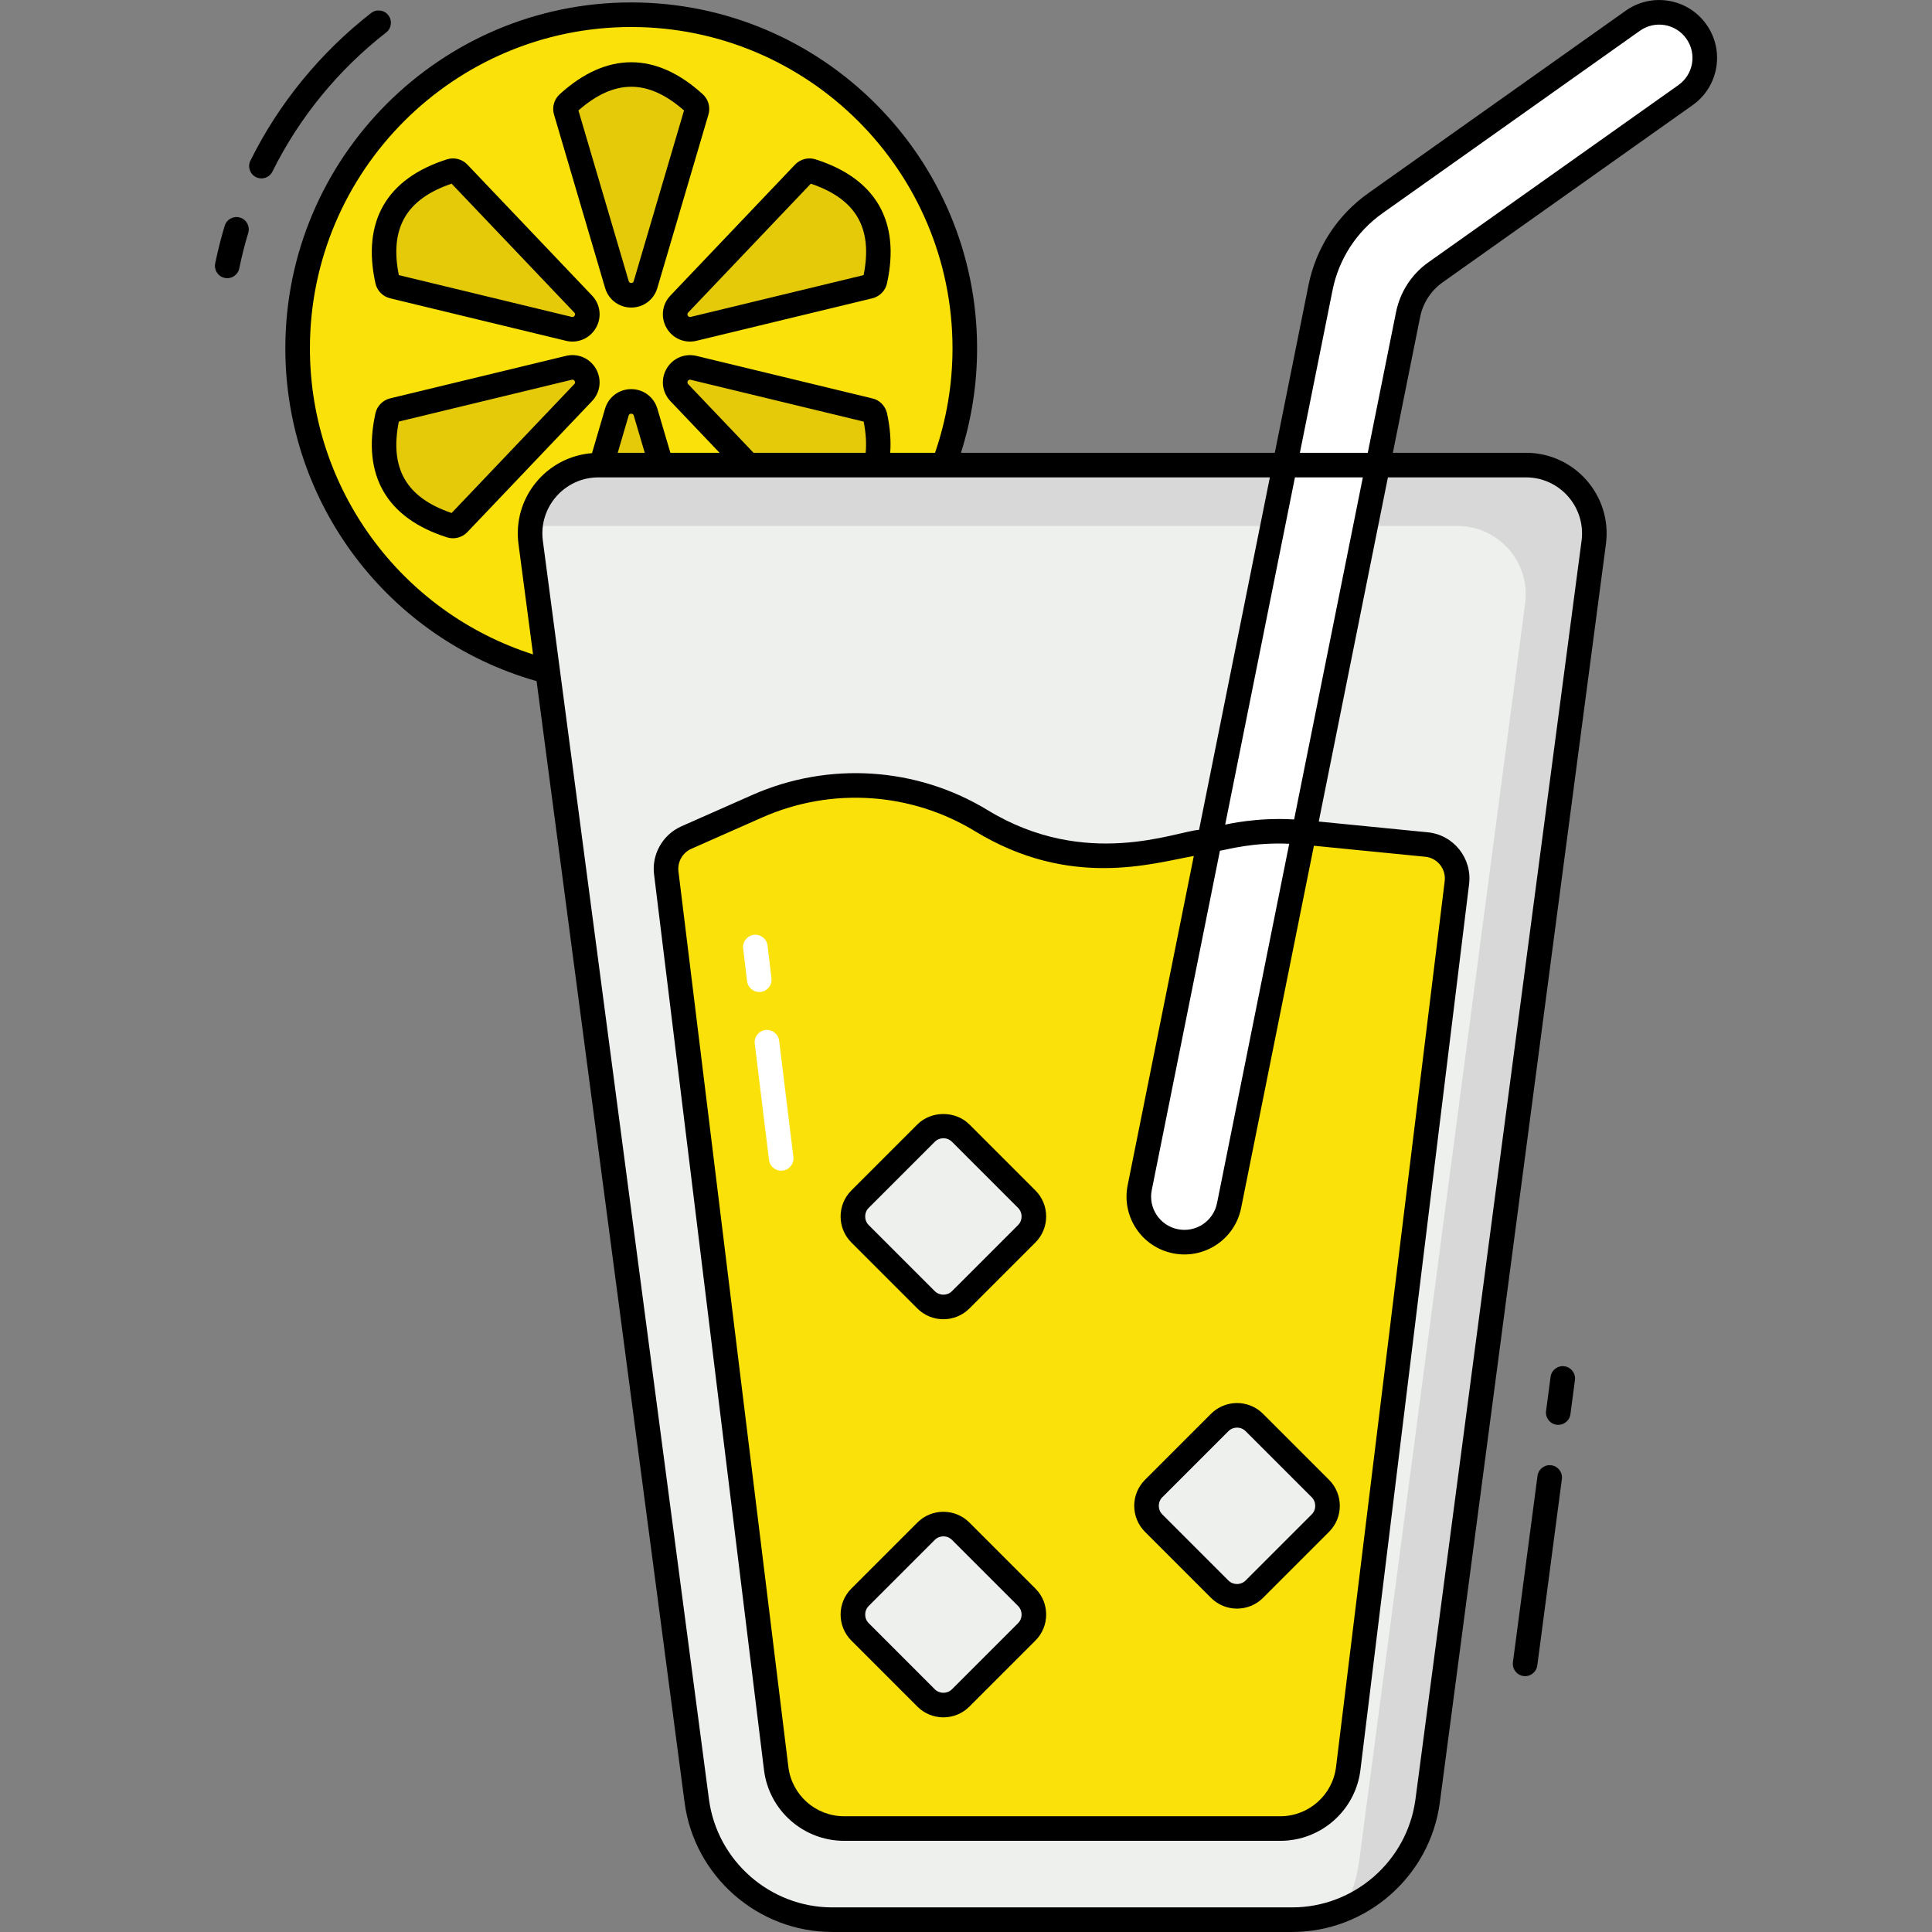 <svg enable-background="new 0 0 512 512" height="512" viewBox="0 0 512 512" width="512" xmlns="http://www.w3.org/2000/svg"><rect x="0" y="0" width="512" height="512" fill="#808080" stroke="none"/><g id="_x31_8_Lemonade"><g><g><ellipse cx="167.451" cy="92.315" fill="#f9e109" rx="88.415" ry="88.415" transform="matrix(.707 -.707 .707 .707 -16.232 145.444)"/><g fill="#e5ca0a"><path d="m150.669 27.406c11.188-10.214 22.376-10.214 33.564 0 .557.508.774 1.296.56 2.019-1.663 5.646-8.967 30.436-13.549 45.99-1.115 3.786-6.475 3.775-7.59-.011l-13.543-45.969c-.213-.722.001-1.52.558-2.029z"/><path d="m102.847 74.395c-3.252-14.796 2.342-24.486 16.782-29.067.719-.228 1.509-.022 2.029.524 4.058 4.263 21.875 22.983 33.054 34.729 2.721 2.859.032 7.495-3.804 6.568l-46.582-11.256c-.733-.178-1.318-.762-1.479-1.498z"/><path d="m119.629 139.304c-14.44-4.582-20.034-14.271-16.782-29.067.162-.736.735-1.318 1.468-1.495 5.721-1.382 30.842-7.453 46.603-11.261 3.836-.927 6.507 3.72 3.786 6.579l-33.039 34.713c-.52.545-1.318.759-2.036.531z"/><path d="m184.233 157.225c-11.188 10.214-22.376 10.214-33.564 0-.557-.508-.774-1.296-.56-2.019 1.663-5.646 8.967-30.436 13.549-45.991 1.115-3.786 6.475-3.775 7.59.011l13.543 45.969c.212.723-.001 1.521-.558 2.03z"/><path d="m232.055 110.236c3.252 14.796-2.342 24.486-16.782 29.067-.719.228-1.509.022-2.029-.524-4.058-4.263-21.875-22.983-33.054-34.729-2.721-2.859-.032-7.495 3.804-6.568l46.582 11.256c.732.178 1.317.762 1.479 1.498z"/><path d="m215.272 45.327c14.44 4.582 20.034 14.271 16.782 29.067-.162.736-.735 1.318-1.468 1.495-5.721 1.382-30.842 7.453-46.603 11.261-3.836.927-6.507-3.72-3.786-6.579l33.039-34.713c.52-.545 1.318-.759 2.036-.531z"/></g><path d="m422.529 143.743-44.017 333.502c-2.379 18.023-17.744 31.494-35.924 31.494h-121.843c-18.18 0-33.545-13.471-35.924-31.494l-44.017-333.502c-1.433-10.854 7.014-20.488 17.962-20.488h245.801c10.948-.001 19.394 9.634 17.962 20.488z" fill="#eef0ee"/><path d="m422.528 143.733-44.008 333.505c-1.772 13.366-10.683 24.231-22.564 28.947 2.137-3.882 3.596-8.181 4.221-12.793l44.007-333.505c1.433-10.865-7.009-20.505-17.952-20.505h-245.464c.964-8.937 8.546-16.128 18.004-16.128h245.804c10.943 0 19.385 9.64 17.952 20.479z" opacity=".1"/><path d="m223.853 484.582h115.629c9.153 0 16.869-6.827 17.983-15.912l28.788-234.687c.664-5.073-2.989-9.693-8.093-10.176l-32.703-3.231c-6.311-.634-12.682-.302-18.903.936l-20.322 4.076c-4.167.845-8.395 1.268-12.622 1.268-11.686 0-23.251-3.201-33.367-9.361-17.937-10.931-40.101-12.35-59.336-3.865l-18.842 8.334c-3.684 1.631-5.858 5.496-5.315 9.482l29.119 237.225c1.116 9.085 8.831 15.911 17.984 15.911z" fill="#f9e109"/><path d="m311.667 328.95c-6.539-1.314-10.775-7.681-9.462-14.22l47.909-238.465c1.82-9.059 7.032-17.081 14.571-22.424l68.202-48.345c5.442-3.858 12.981-2.573 16.838 2.869 3.857 5.442 2.573 12.98-2.869 16.838l-66.245 46.958c-3.769 2.672-6.375 6.683-7.285 11.212l-47.439 236.115c-1.313 6.54-7.68 10.776-14.22 9.462z" fill="#fff"/><path d="m254.766 405.795 17.496 17.496c2.535 2.535 2.535 6.644 0 9.179l-17.496 17.496c-2.535 2.535-6.644 2.535-9.179 0l-17.496-17.496c-2.535-2.535-2.535-6.644 0-9.179l17.496-17.496c2.535-2.534 6.645-2.534 9.179 0z" fill="#eef0ee"/><path d="m332.58 376.979 17.496 17.496c2.535 2.535 2.535 6.644 0 9.179l-17.496 17.496c-2.535 2.535-6.644 2.535-9.179 0l-17.496-17.496c-2.535-2.535-2.535-6.644 0-9.179l17.496-17.496c2.535-2.535 6.645-2.535 9.179 0z" fill="#eef0ee"/><path d="m254.766 300.293 17.496 17.496c2.535 2.535 2.535 6.644 0 9.179l-17.496 17.496c-2.535 2.535-6.644 2.535-9.179 0l-17.496-17.496c-2.535-2.535-2.535-6.644 0-9.179l17.496-17.496c2.535-2.534 6.645-2.534 9.179 0z" fill="#eef0ee"/><g><path d="m203.793 307.39-3.778-30.797c-.219-1.785 1.051-3.41 2.837-3.628 1.777-.211 3.41 1.051 3.628 2.837l3.779 30.797c.219 1.785-1.051 3.41-2.837 3.628-1.764.218-3.408-1.034-3.629-2.837z" fill="#fff"/></g><g><path d="m197.982 260.016-1.042-8.651c-.215-1.786 1.058-3.408 2.845-3.623 1.777-.22 3.407 1.058 3.623 2.845l1.042 8.651c.215 1.786-1.058 3.408-2.845 3.623-1.837.212-3.413-1.101-3.623-2.845z" fill="#fff"/></g></g><g><path d="m63.614 57.655c-1.717-.519-3.539.452-4.063 2.172-.964 3.177-1.812 6.535-2.524 9.979-.361 1.762.771 3.485 2.532 3.847 1.801.368 3.493-.803 3.85-2.532.669-3.251 1.468-6.415 2.377-9.404.52-1.721-.452-3.539-2.172-4.062z"/><path d="m102.343 8.6c1.42-1.104 1.674-3.15.57-4.57-1.099-1.419-3.145-1.677-4.57-.572-13.424 10.44-24.483 23.965-31.979 39.116-.799 1.612-.137 3.565 1.473 4.362 1.626.804 3.572.128 4.364-1.475 7.064-14.274 17.486-27.02 30.142-36.861z"/><path d="m160.359 76.322c.913 3.099 3.697 5.183 6.926 5.183 3.224 0 6.002-2.079 6.913-5.172l13.547-45.987c.565-1.908-.018-4.007-1.486-5.348-12.417-11.337-25.539-11.332-37.955 0v.001c-1.468 1.34-2.051 3.443-1.486 5.355zm20.913-47.047-13.323 45.219c-.041.136-.145.497-.664.497-.527 0-.636-.37-.677-.509l-13.318-45.207c9.527-8.368 18.45-8.379 27.982 0z"/><path d="m103.389 79.055 46.581 11.257c3.117.755 6.326-.592 7.951-3.407 1.613-2.791 1.204-6.236-1.02-8.572l-33.06-34.734c-1.371-1.435-3.476-1.976-5.369-1.378-16.022 5.085-22.584 16.451-18.976 32.872.425 1.938 1.952 3.494 3.893 3.962zm16.295-30.378 32.5 34.146c.097.102.356.375.097.824-.262.457-.644.365-.779.333l-45.808-11.07c-2.488-12.44 1.975-20.169 13.99-24.233z"/><path d="m157.916 97.712c-1.613-2.791-4.799-4.163-7.934-3.399l-46.601 11.26c-1.939.468-3.466 2.025-3.885 3.962-3.608 16.421 2.954 27.787 18.976 32.872l.003.001c1.878.596 4 .06 5.379-1.393l33.04-34.713c2.229-2.341 2.638-5.793 1.022-8.59zm-5.74 4.099-32.493 34.138c-12.015-4.063-16.478-11.792-13.989-24.232l45.82-11.073c.142-.031.506-.121.761.327.265.457 0 .736-.099.84z"/><path d="m176.644 86.912c1.616 2.801 4.811 4.159 7.936 3.402l46.599-11.26c1.939-.468 3.466-2.025 3.885-3.962 3.608-16.421-2.954-27.787-18.976-32.872l-.003-.001c-1.896-.599-3.997-.052-5.379 1.393l-33.037 34.711c-2.229 2.341-2.641 5.793-1.025 8.589zm5.742-4.097 32.49-34.138c12.015 4.063 16.478 11.792 13.989 24.232l-45.818 11.073c-.132.032-.501.127-.763-.327-.264-.455.003-.734.102-.84z"/><path d="m414.577 362.074c-1.784-.243-3.422 1.017-3.656 2.801l-1.198 9.042c-.237 1.782 1.018 3.42 2.801 3.656 1.779.234 3.42-1.012 3.656-2.801l1.198-9.042c.237-1.782-1.017-3.419-2.801-3.656z"/><path d="m411.109 388.311c-1.753-.237-3.417 1.019-3.654 2.803l-6.514 49.4c-.234 1.784 1.02 3.42 2.804 3.655 1.756.235 3.416-.999 3.654-2.803l6.514-49.4c.234-1.783-1.02-3.419-2.804-3.655z"/><path d="m452.212 6.48c-4.902-6.917-14.462-8.545-21.378-3.644l-68.202 48.344c-8.249 5.847-13.888 14.526-15.88 24.441l-8.915 44.374h-83.175c2.833-8.948 4.276-18.239 4.276-27.691 0-50.542-41.118-91.661-91.661-91.661s-91.661 41.119-91.661 91.661c0 41.095 27.275 77.04 66.586 88.203l39.22 297.162c2.583 19.568 19.414 34.325 39.151 34.325h121.843c19.737 0 36.571-14.757 39.154-34.325l44.016-333.503c1.689-12.78-8.264-24.171-21.19-24.171h-35.276l7.229-35.982c.751-3.731 2.873-6.997 5.974-9.197l66.245-46.958c6.912-4.897 8.548-14.462 3.644-21.378zm-370.082 85.824c0-46.95 38.197-85.147 85.147-85.147s85.147 38.197 85.147 85.147c0 9.478-1.57 18.779-4.63 27.691h-11.877c.235-3.219-.028-6.728-.864-10.549-.481-1.947-2.036-3.472-3.878-3.866l-46.575-11.254c-3.127-.768-6.32.588-7.941 3.373-1.626 2.791-1.226 6.244 1.003 8.604l6.692 7.028c2.069 2.174 4.207 4.421 6.344 6.664h-13.04l-3.454-11.706c-.916-3.09-3.7-5.165-6.926-5.165s-6.01 2.075-6.931 5.178l-3.454 11.785c-12.235.98-21.088 11.966-19.487 24.079l3.861 29.258c-35.052-11.22-59.137-43.897-59.137-81.12zm117.569 27.691c-3.498-3.664-7.162-7.511-10.628-11.155l-6.684-7.021c-.092-.095-.364-.385-.099-.843.262-.449.631-.357.771-.321l45.82 11.07c.596 3.025.771 5.791.534 8.271h-29.714zm-28.834 0h-7.159l2.889-9.856c.041-.137.15-.501.682-.501s.641.364.679.497zm233.532 6.514c8.981 0 15.906 7.912 14.732 16.805l-44.016 333.503c-2.158 16.34-16.213 28.663-32.696 28.663h-121.844c-16.48 0-30.536-12.323-32.694-28.663l-44.016-333.503c-1.175-8.905 5.763-16.805 14.732-16.805h177.933l-18.767 93.409c-6.061.379-29.953 10.651-55.994-5.205-18.811-11.468-42.118-12.987-62.349-4.062l-18.842 8.334c-4.987 2.207-7.956 7.511-7.229 12.857l29.119 237.225c1.315 10.701 10.435 18.77 21.216 18.77h115.63c10.781 0 19.9-8.071 21.213-18.773l28.785-234.661c.904-6.911-4.073-13.183-11-13.839l-28.825-2.848 18.325-91.208h36.587zm-105.554 187.576c-1.669 8.309 3.698 16.384 12.012 18.055 8.275 1.665 16.38-3.673 18.055-12.014l19.286-95.992 29.488 2.913c3.176.299 5.604 3.165 5.165 6.535l-28.787 234.688c-.913 7.441-7.254 13.053-14.75 13.053h-115.63c-7.496 0-13.837-5.611-14.753-13.05l-29.124-237.267c-.344-2.53 1.058-5.024 3.407-6.065l18.839-8.333c18.423-8.127 39.471-6.607 56.326 3.668 25.264 15.381 47.033 8.504 57.992 6.565zm24.451-88.633c2.15-.329 8.65-2.28 18.364-1.845l-19.134 95.237c-.961 4.797-5.626 7.87-10.386 6.909-4.778-.96-7.872-5.604-6.908-10.385zm19.659-8.286c-10.015-.604-17.779 1.297-18.267 1.364l18.487-92.021h17.994zm101.849-194.623-66.245 46.959c-4.463 3.164-7.516 7.861-8.595 13.227l-7.487 37.266h-17.994l8.657-43.091c1.661-8.278 6.371-15.526 13.259-20.408l68.201-48.344c3.959-2.807 9.466-1.901 12.3 2.095 2.809 3.962 1.896 9.465-2.096 12.296z"/><path d="m256.898 403.49c-3.804-3.803-9.984-3.8-13.783 0l-17.496 17.497c-3.801 3.8-3.801 9.983 0 13.783l17.496 17.497c3.807 3.807 9.989 3.794 13.783 0l17.498-17.497c3.801-3.8 3.801-9.983 0-13.783zm12.893 26.675-17.498 17.497c-1.262 1.256-3.31 1.261-4.572 0l-17.496-17.497c-1.26-1.261-1.26-3.312 0-4.572l17.496-17.497c1.259-1.256 3.305-1.265 4.572 0l17.498 17.497c1.259 1.26 1.259 3.311 0 4.572z"/><path d="m320.929 423.45c3.798 3.798 9.982 3.801 13.783 0l17.496-17.494c3.81-3.81 3.815-9.976 0-13.786l-17.496-17.497c-3.804-3.804-9.984-3.799-13.783 0l-17.496 17.497c-3.799 3.799-3.799 9.983 0 13.785zm-12.89-26.675 17.496-17.497c1.259-1.256 3.305-1.265 4.572 0l17.496 17.498c1.266 1.266 1.266 3.303 0 4.572l-17.496 17.496c-1.267 1.26-3.315 1.257-4.572 0l-17.496-17.496c-1.26-1.26-1.26-3.312 0-4.573z"/><path d="m243.115 346.764c3.808 3.808 9.989 3.794 13.783 0l17.498-17.496c3.799-3.801 3.799-9.986 0-13.785l-17.498-17.496c-3.679-3.681-10.104-3.683-13.783 0l-17.496 17.496c-3.799 3.799-3.799 9.983 0 13.785zm-12.891-26.674 17.496-17.496c1.255-1.255 3.299-1.274 4.572 0l17.498 17.496c1.259 1.261 1.259 3.313 0 4.574l-17.498 17.496c-1.267 1.261-3.315 1.256-4.572 0l-17.496-17.496c-1.259-1.261-1.259-3.313 0-4.574z"/></g></g></g></svg>